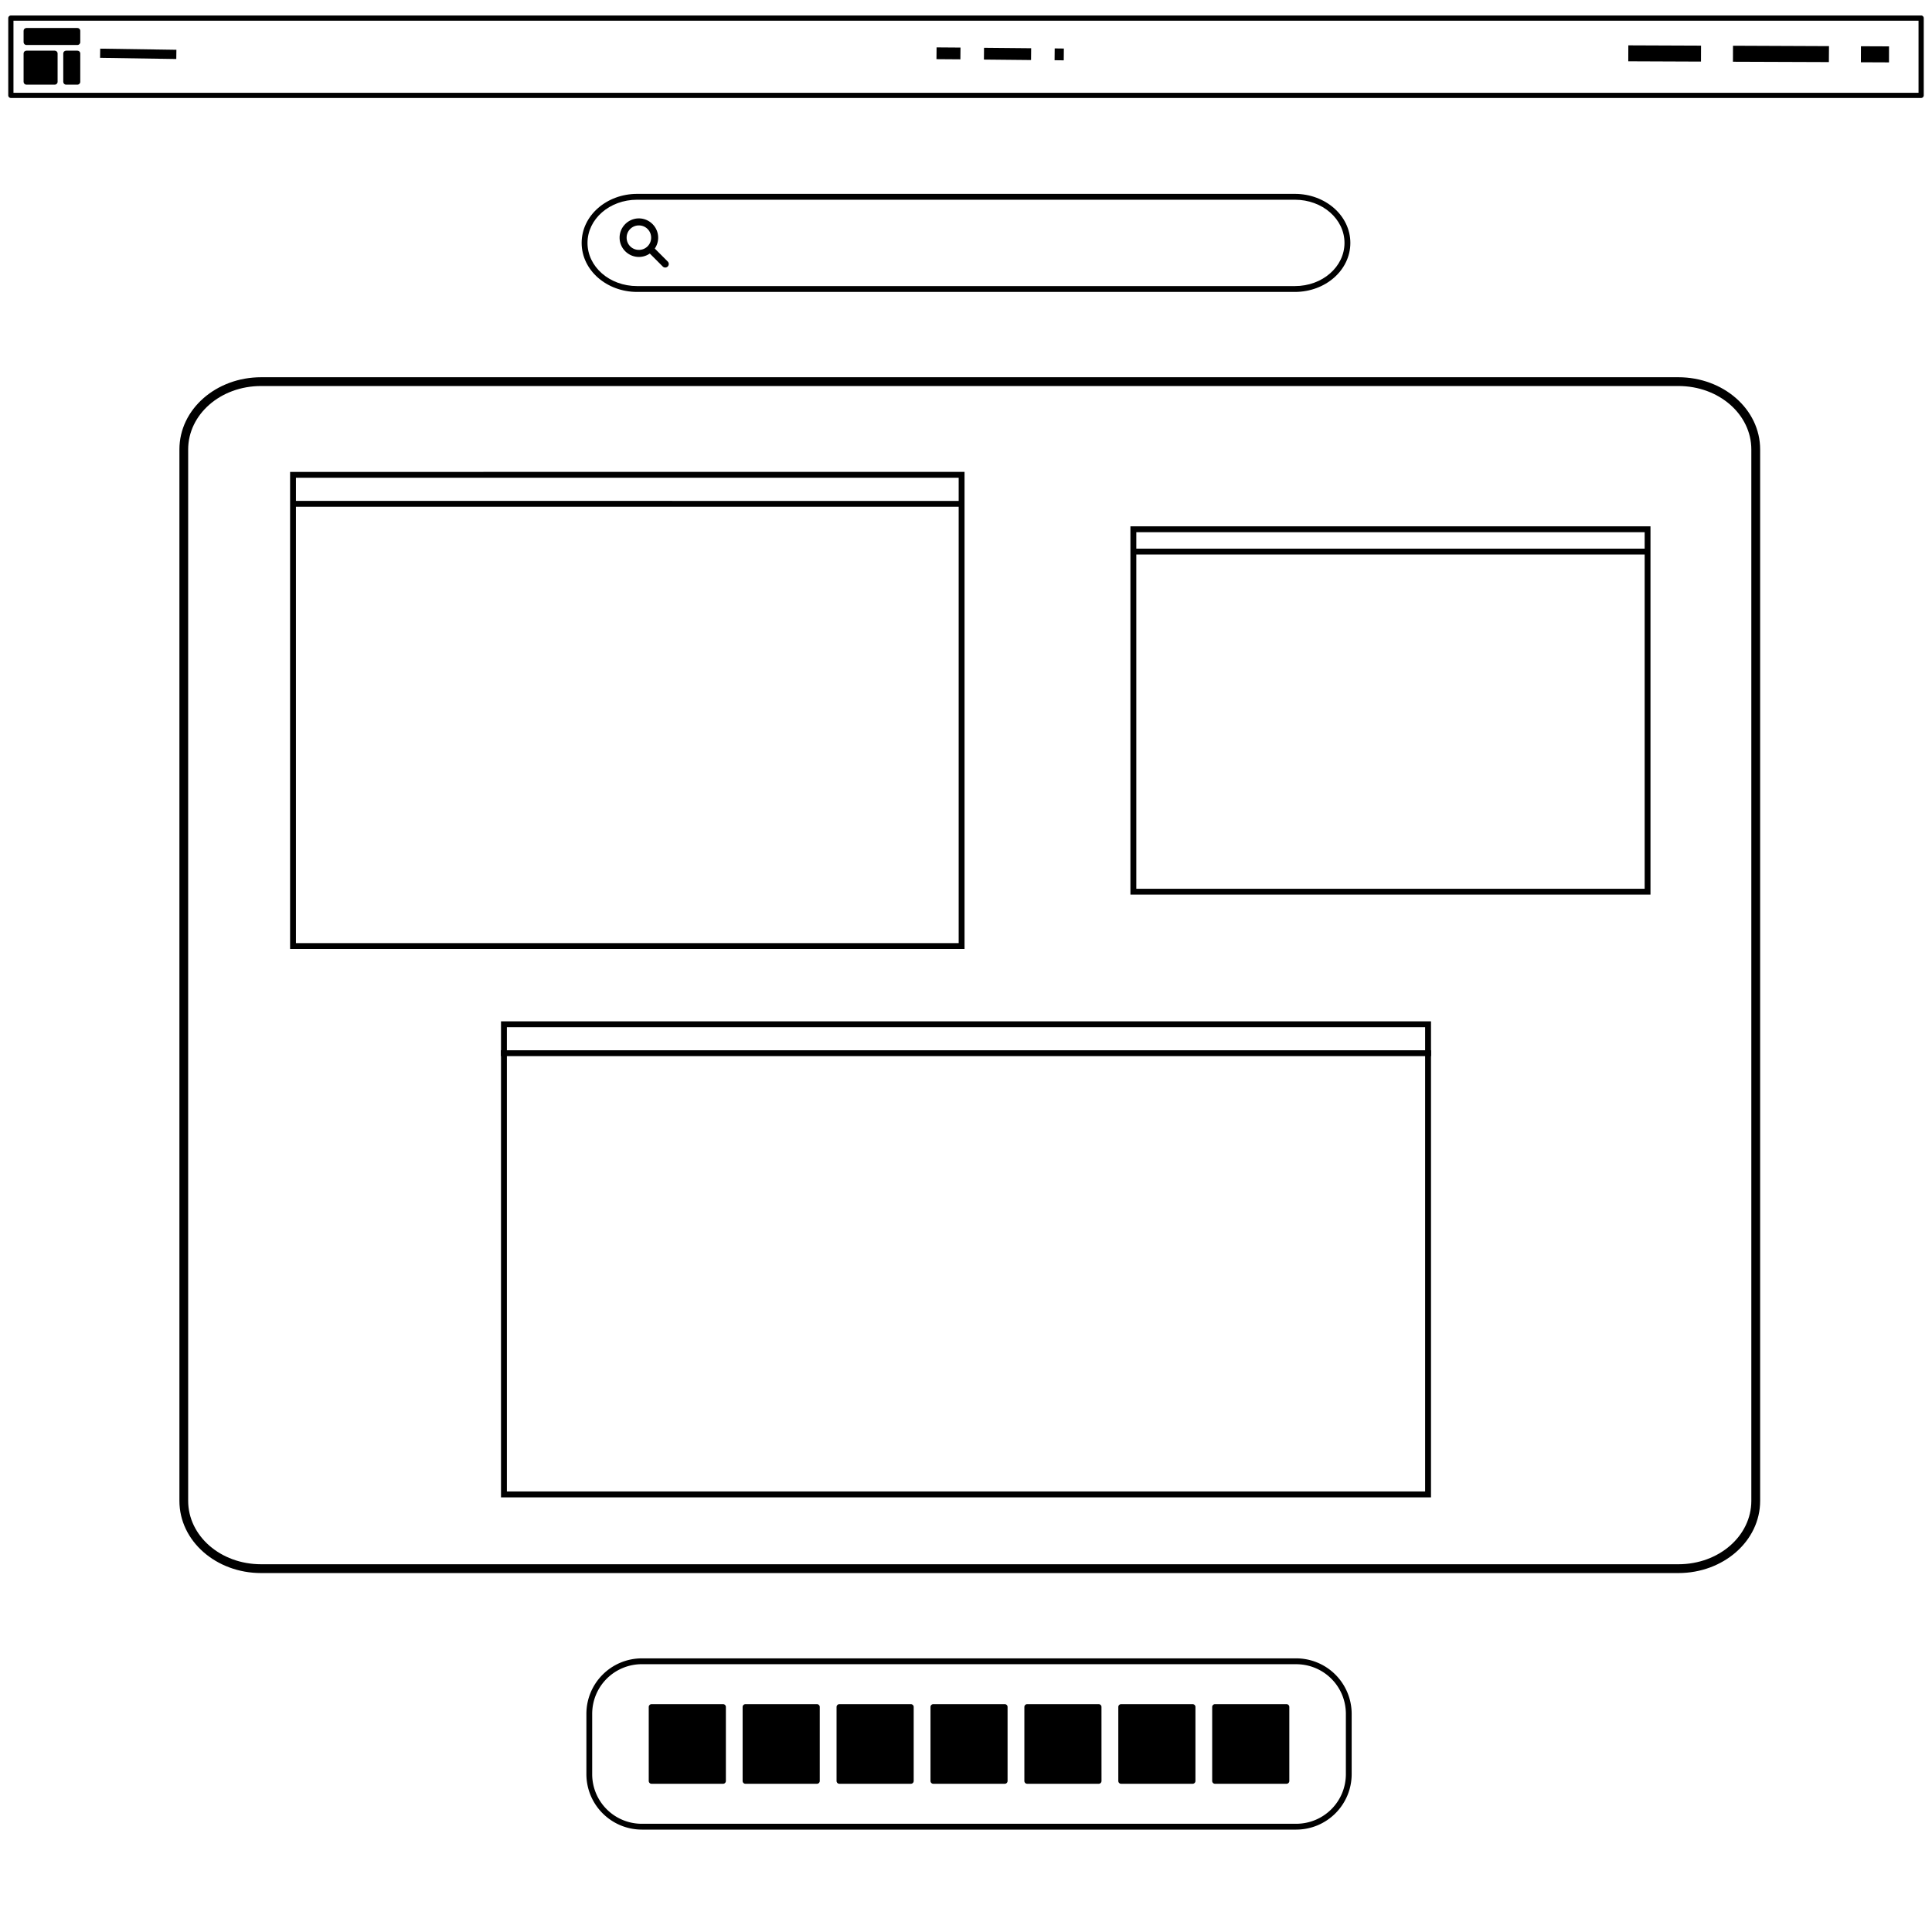 <svg xmlns="http://www.w3.org/2000/svg" width="66mm" height="66mm" viewBox="0 0 66 66"><path d="M.37 231.53a.09.09 0 0 0-.088.087v2.64a.09.09 0 0 0 .088.09h65.258a.09.09 0 0 0 .09-.09v-2.64a.09.09 0 0 0-.09-.088zm.09.177h65.08v2.463H.46Z" style="color:#000;font-style:normal;font-variant:normal;font-weight:400;font-stretch:normal;font-size:medium;line-height:normal;font-family:sans-serif;font-variant-ligatures:normal;font-variant-position:normal;font-variant-caps:normal;font-variant-numeric:normal;font-variant-alternates:normal;font-feature-settings:normal;text-indent:0;text-align:start;text-decoration:none;text-decoration-line:none;text-decoration-style:solid;text-decoration-color:#000;letter-spacing:normal;word-spacing:normal;text-transform:none;writing-mode:lr-tb;direction:ltr;text-orientation:mixed;dominant-baseline:auto;baseline-shift:baseline;text-anchor:start;white-space:normal;shape-padding:0;clip-rule:nonzero;display:inline;overflow:visible;visibility:visible;isolation:auto;mix-blend-mode:normal;color-interpolation:sRGB;color-interpolation-filters:linearRGB;solid-color:#000;solid-opacity:1;vector-effect:none;fill:#000;fill-opacity:1;fill-rule:nonzero;stroke:none;stroke-width:1;stroke-linecap:butt;stroke-linejoin:round;stroke-miterlimit:4;stroke-dasharray:none;stroke-dashoffset:0;stroke-opacity:1;color-rendering:auto;image-rendering:auto;shape-rendering:auto;text-rendering:auto" transform="translate(0 -231)"/><path d="m55.626 232.549-.002.545 2.484.01.002-.545zm3.576.013-.002.547 3.277.012.004-.545zm4.371.018-.002.547.96.004.001-.547z" style="color:#000;font-style:normal;font-variant:normal;font-weight:400;font-stretch:normal;font-size:medium;line-height:normal;font-family:sans-serif;font-variant-ligatures:normal;font-variant-position:normal;font-variant-caps:normal;font-variant-numeric:normal;font-variant-alternates:normal;font-feature-settings:normal;text-indent:0;text-align:start;text-decoration:none;text-decoration-line:none;text-decoration-style:solid;text-decoration-color:#000;letter-spacing:normal;word-spacing:normal;text-transform:none;writing-mode:lr-tb;direction:ltr;text-orientation:mixed;dominant-baseline:auto;baseline-shift:baseline;text-anchor:start;white-space:normal;shape-padding:0;clip-rule:nonzero;display:inline;overflow:visible;visibility:visible;isolation:auto;mix-blend-mode:normal;color-interpolation:sRGB;color-interpolation-filters:linearRGB;solid-color:#000;solid-opacity:1;vector-effect:none;fill:#000;fill-opacity:1;fill-rule:evenodd;stroke:none;stroke-width:1;stroke-linecap:butt;stroke-linejoin:miter;stroke-miterlimit:4;stroke-dasharray:3.278,1.093;stroke-dashoffset:.794;stroke-opacity:1;color-rendering:auto;image-rendering:auto;shape-rendering:auto;text-rendering:auto" transform="translate(0 -231)"/><path d="m31.995 232.619-.004.402.817.006.004-.402zm1.621.014-.004.402 1.61.016.004-.403zm2.414.021-.004.403.313.004.004-.403z" style="color:#000;font-style:normal;font-variant:normal;font-weight:400;font-stretch:normal;font-size:medium;line-height:normal;font-family:sans-serif;font-variant-ligatures:normal;font-variant-position:normal;font-variant-caps:normal;font-variant-numeric:normal;font-variant-alternates:normal;font-feature-settings:normal;text-indent:0;text-align:start;text-decoration:none;text-decoration-line:none;text-decoration-style:solid;text-decoration-color:#000;letter-spacing:normal;word-spacing:normal;text-transform:none;writing-mode:lr-tb;direction:ltr;text-orientation:mixed;dominant-baseline:auto;baseline-shift:baseline;text-anchor:start;white-space:normal;shape-padding:0;clip-rule:nonzero;display:inline;overflow:visible;visibility:visible;isolation:auto;mix-blend-mode:normal;color-interpolation:sRGB;color-interpolation-filters:linearRGB;solid-color:#000;solid-opacity:1;vector-effect:none;fill:#000;fill-opacity:1;fill-rule:evenodd;stroke:none;stroke-width:1;stroke-linecap:butt;stroke-linejoin:miter;stroke-miterlimit:4;stroke-dasharray:1.609,.805;stroke-dashoffset:.794;stroke-opacity:1;color-rendering:auto;image-rendering:auto;shape-rendering:auto;text-rendering:auto" transform="translate(0 -231)"/><path d="m3.423 232.662-.004.314 2.603.04.004-.315z" style="color:#000;font-style:normal;font-variant:normal;font-weight:400;font-stretch:normal;font-size:medium;line-height:normal;font-family:sans-serif;font-variant-ligatures:normal;font-variant-position:normal;font-variant-caps:normal;font-variant-numeric:normal;font-variant-alternates:normal;font-feature-settings:normal;text-indent:0;text-align:start;text-decoration:none;text-decoration-line:none;text-decoration-style:solid;text-decoration-color:#000;letter-spacing:normal;word-spacing:normal;text-transform:none;writing-mode:lr-tb;direction:ltr;text-orientation:mixed;dominant-baseline:auto;baseline-shift:baseline;text-anchor:start;white-space:normal;shape-padding:0;clip-rule:nonzero;display:inline;overflow:visible;visibility:visible;isolation:auto;mix-blend-mode:normal;color-interpolation:sRGB;color-interpolation-filters:linearRGB;solid-color:#000;solid-opacity:1;vector-effect:none;fill:#000;fill-opacity:1;fill-rule:evenodd;stroke:none;stroke-width:1;stroke-linecap:butt;stroke-linejoin:miter;stroke-miterlimit:4;stroke-dasharray:7.55,7.55;stroke-dashoffset:.794;stroke-opacity:1;color-rendering:auto;image-rendering:auto;shape-rendering:auto;text-rendering:auto" transform="translate(0 -231)"/><g style="fill:#000;fill-opacity:1;stroke:none"><path d="M17.337 14.274h29.529c.909 0 1.64.731 1.64 1.64v6.562c0 .909-.731 1.64-1.64 1.64H17.337c-.908 0-1.64-.731-1.64-1.64v-6.562c0-.909.732-1.64 1.64-1.64m22.967 13.123h6.562c.909 0 1.64.732 1.64 1.64v16.406c0 .908-.731 1.64-1.64 1.64h-6.562c-.909 0-1.64-.732-1.64-1.64V29.038c0-.909.731-1.64 1.64-1.64m-22.967-.001h16.405c.909 0 1.64.732 1.64 1.64v16.406c0 .908-.731 1.64-1.64 1.64H17.337c-.908 0-1.64-.732-1.64-1.64V29.038c0-.909.732-1.64 1.64-1.64" style="color:#000;font-style:normal;font-variant:normal;font-weight:400;font-stretch:normal;font-size:medium;line-height:normal;font-family:sans-serif;font-variant-ligatures:normal;font-variant-position:normal;font-variant-caps:normal;font-variant-numeric:normal;font-variant-alternates:normal;font-feature-settings:normal;text-indent:0;text-align:start;text-decoration:none;text-decoration-line:none;text-decoration-style:solid;text-decoration-color:#000;letter-spacing:normal;word-spacing:normal;text-transform:none;writing-mode:lr-tb;direction:ltr;text-orientation:mixed;dominant-baseline:auto;baseline-shift:baseline;text-anchor:start;white-space:normal;shape-padding:0;clip-rule:nonzero;display:inline;overflow:visible;visibility:visible;opacity:1;isolation:auto;mix-blend-mode:normal;color-interpolation:sRGB;color-interpolation-filters:linearRGB;solid-color:#000;solid-opacity:1;vector-effect:none;fill:#000;fill-opacity:1;fill-rule:nonzero;stroke:none;stroke-width:1.64;stroke-linecap:butt;stroke-linejoin:miter;stroke-miterlimit:4;stroke-dasharray:none;stroke-dashoffset:0;stroke-opacity:1;color-rendering:auto;image-rendering:auto;shape-rendering:auto;text-rendering:auto" transform="translate(-.12 .114)scale(.059)"/></g><path d="M2.596 2.39a.265.265 0 0 0-.132.454l1.058 1.059a.266.266 0 1 0 .372-.38l-1.058-1.06a.27.27 0 0 0-.24-.073M1.722.271C.92.272.264.928.264 1.728S.92 3.185 1.722 3.185s1.457-.656 1.457-1.457c0-.8-.656-1.456-1.457-1.456zm0 .532a.92.92 0 0 1 .926.924.92.92 0 0 1-.926.925.92.92 0 0 1-.926-.925.92.92 0 0 1 .926-.924" style="fill:#000;stroke-width:.443" transform="translate(21.047 7.338)scale(.452)"/><path d="M21.766 237.623c-1.042 0-1.896.742-1.896 1.675 0 .934.854 1.675 1.896 1.675h22.468c1.042 0 1.896-.74 1.896-1.675 0-.933-.854-1.675-1.896-1.675zm0 .2h22.468c.948 0 1.696.664 1.696 1.475 0 .812-.748 1.475-1.696 1.475H21.766c-.948 0-1.696-.663-1.696-1.475 0-.81.748-1.475 1.696-1.475" style="color:#000;fill:#000;stroke-width:.2;-inkscape-stroke:none" transform="translate(0 -231)"/><path d="M8.92 243.104c-1.534 0-2.791 1.091-2.791 2.466v35.918c0 1.376 1.257 2.467 2.79 2.467h48.417c1.534 0 2.793-1.091 2.793-2.467V245.57c0-1.375-1.26-2.466-2.793-2.466zm0 .3h48.416c1.393 0 2.492.975 2.492 2.166v35.918c0 1.192-1.1 2.166-2.492 2.166H8.92c-1.393 0-2.492-.974-2.492-2.166V245.57c0-1.191 1.1-2.166 2.492-2.166" style="color:#000;fill:#000;-inkscape-stroke:none" transform="translate(0 -230.217)"/><path d="M9.91 246.338v16.299h23.04v-16.3zm.2.2h22.64v15.898H10.11Z" style="color:#000;fill:#000;-inkscape-stroke:none" transform="translate(0 -230.217)"/><path d="M9.934 247.328v.201h22.992v-.2zm28.683.869v12.58h17.766v-12.58zm.201.2h17.366v12.181H38.818Z" style="color:#000;fill:#000;-inkscape-stroke:none" transform="translate(0 -230.217)"/><path d="M38.66 248.959v.2h17.682v-.2zm-21.545 16.148v16.262h31.77v-16.262zm.201.2h31.368v15.861H17.316Z" style="color:#000;fill:#000;-inkscape-stroke:none" transform="translate(0 -230.217)"/><path d="M17.111 266.096v.2H48.89v-.2z" style="color:#000;fill:#000;-inkscape-stroke:none" transform="translate(0 -230.217)"/><g style="fill:#000"><path d="M1.47 250.873a.095.095 0 0 0-.095.094v2.445c0 .053.043.096.096.096h2.527a.095.095 0 0 0 .096-.096v-2.445a.095.095 0 0 0-.096-.094zm0 3.207a.095.095 0 0 0-.095.096v2.443c0 .053.043.096.096.096h2.527a.095.095 0 0 0 .096-.096v-2.443a.095.095 0 0 0-.096-.096zm0 3.21a.095.095 0 0 0-.095.095v2.443c0 .053.043.096.096.096h2.527a.095.095 0 0 0 .096-.096v-2.443a.095.095 0 0 0-.096-.096zm0 3.208a.095.095 0 0 0-.095.094v2.445c0 .052.044.094.096.094h2.527a.095.095 0 0 0 .096-.094v-2.445a.095.095 0 0 0-.096-.094zm0 3.207a.095.095 0 0 0-.095.096v2.443c0 .053.043.096.096.096h2.527a.095.095 0 0 0 .096-.096v-2.443a.095.095 0 0 0-.096-.096zm0 3.209a.095.095 0 0 0-.095.096v2.443c0 .053.043.096.096.096h2.527a.095.095 0 0 0 .096-.096v-2.443a.095.095 0 0 0-.096-.096zm0 3.207a.095.095 0 0 0-.095.096v2.443c0 .053.043.096.096.096h2.527a.095.095 0 0 0 .096-.096v-2.443a.095.095 0 0 0-.096-.096z" style="color:#000;stroke-linejoin:round" transform="rotate(90 119.038 175.88)"/></g><path d="M21.932 287.652c-1.051 0-1.9.848-1.9 1.899v2.053c0 1.05.849 1.898 1.9 1.898h22.343c1.051 0 1.9-.848 1.9-1.898v-2.053a1.897 1.897 0 0 0-1.9-1.899zm0 .2h22.343c.944 0 1.702.755 1.702 1.699v2.053c0 .943-.758 1.699-1.702 1.699H21.932a1.694 1.694 0 0 1-1.702-1.7v-2.052c0-.944.758-1.7 1.702-1.7" style="color:#000;fill:#000;-inkscape-stroke:none" transform="translate(0 -231)"/></svg>